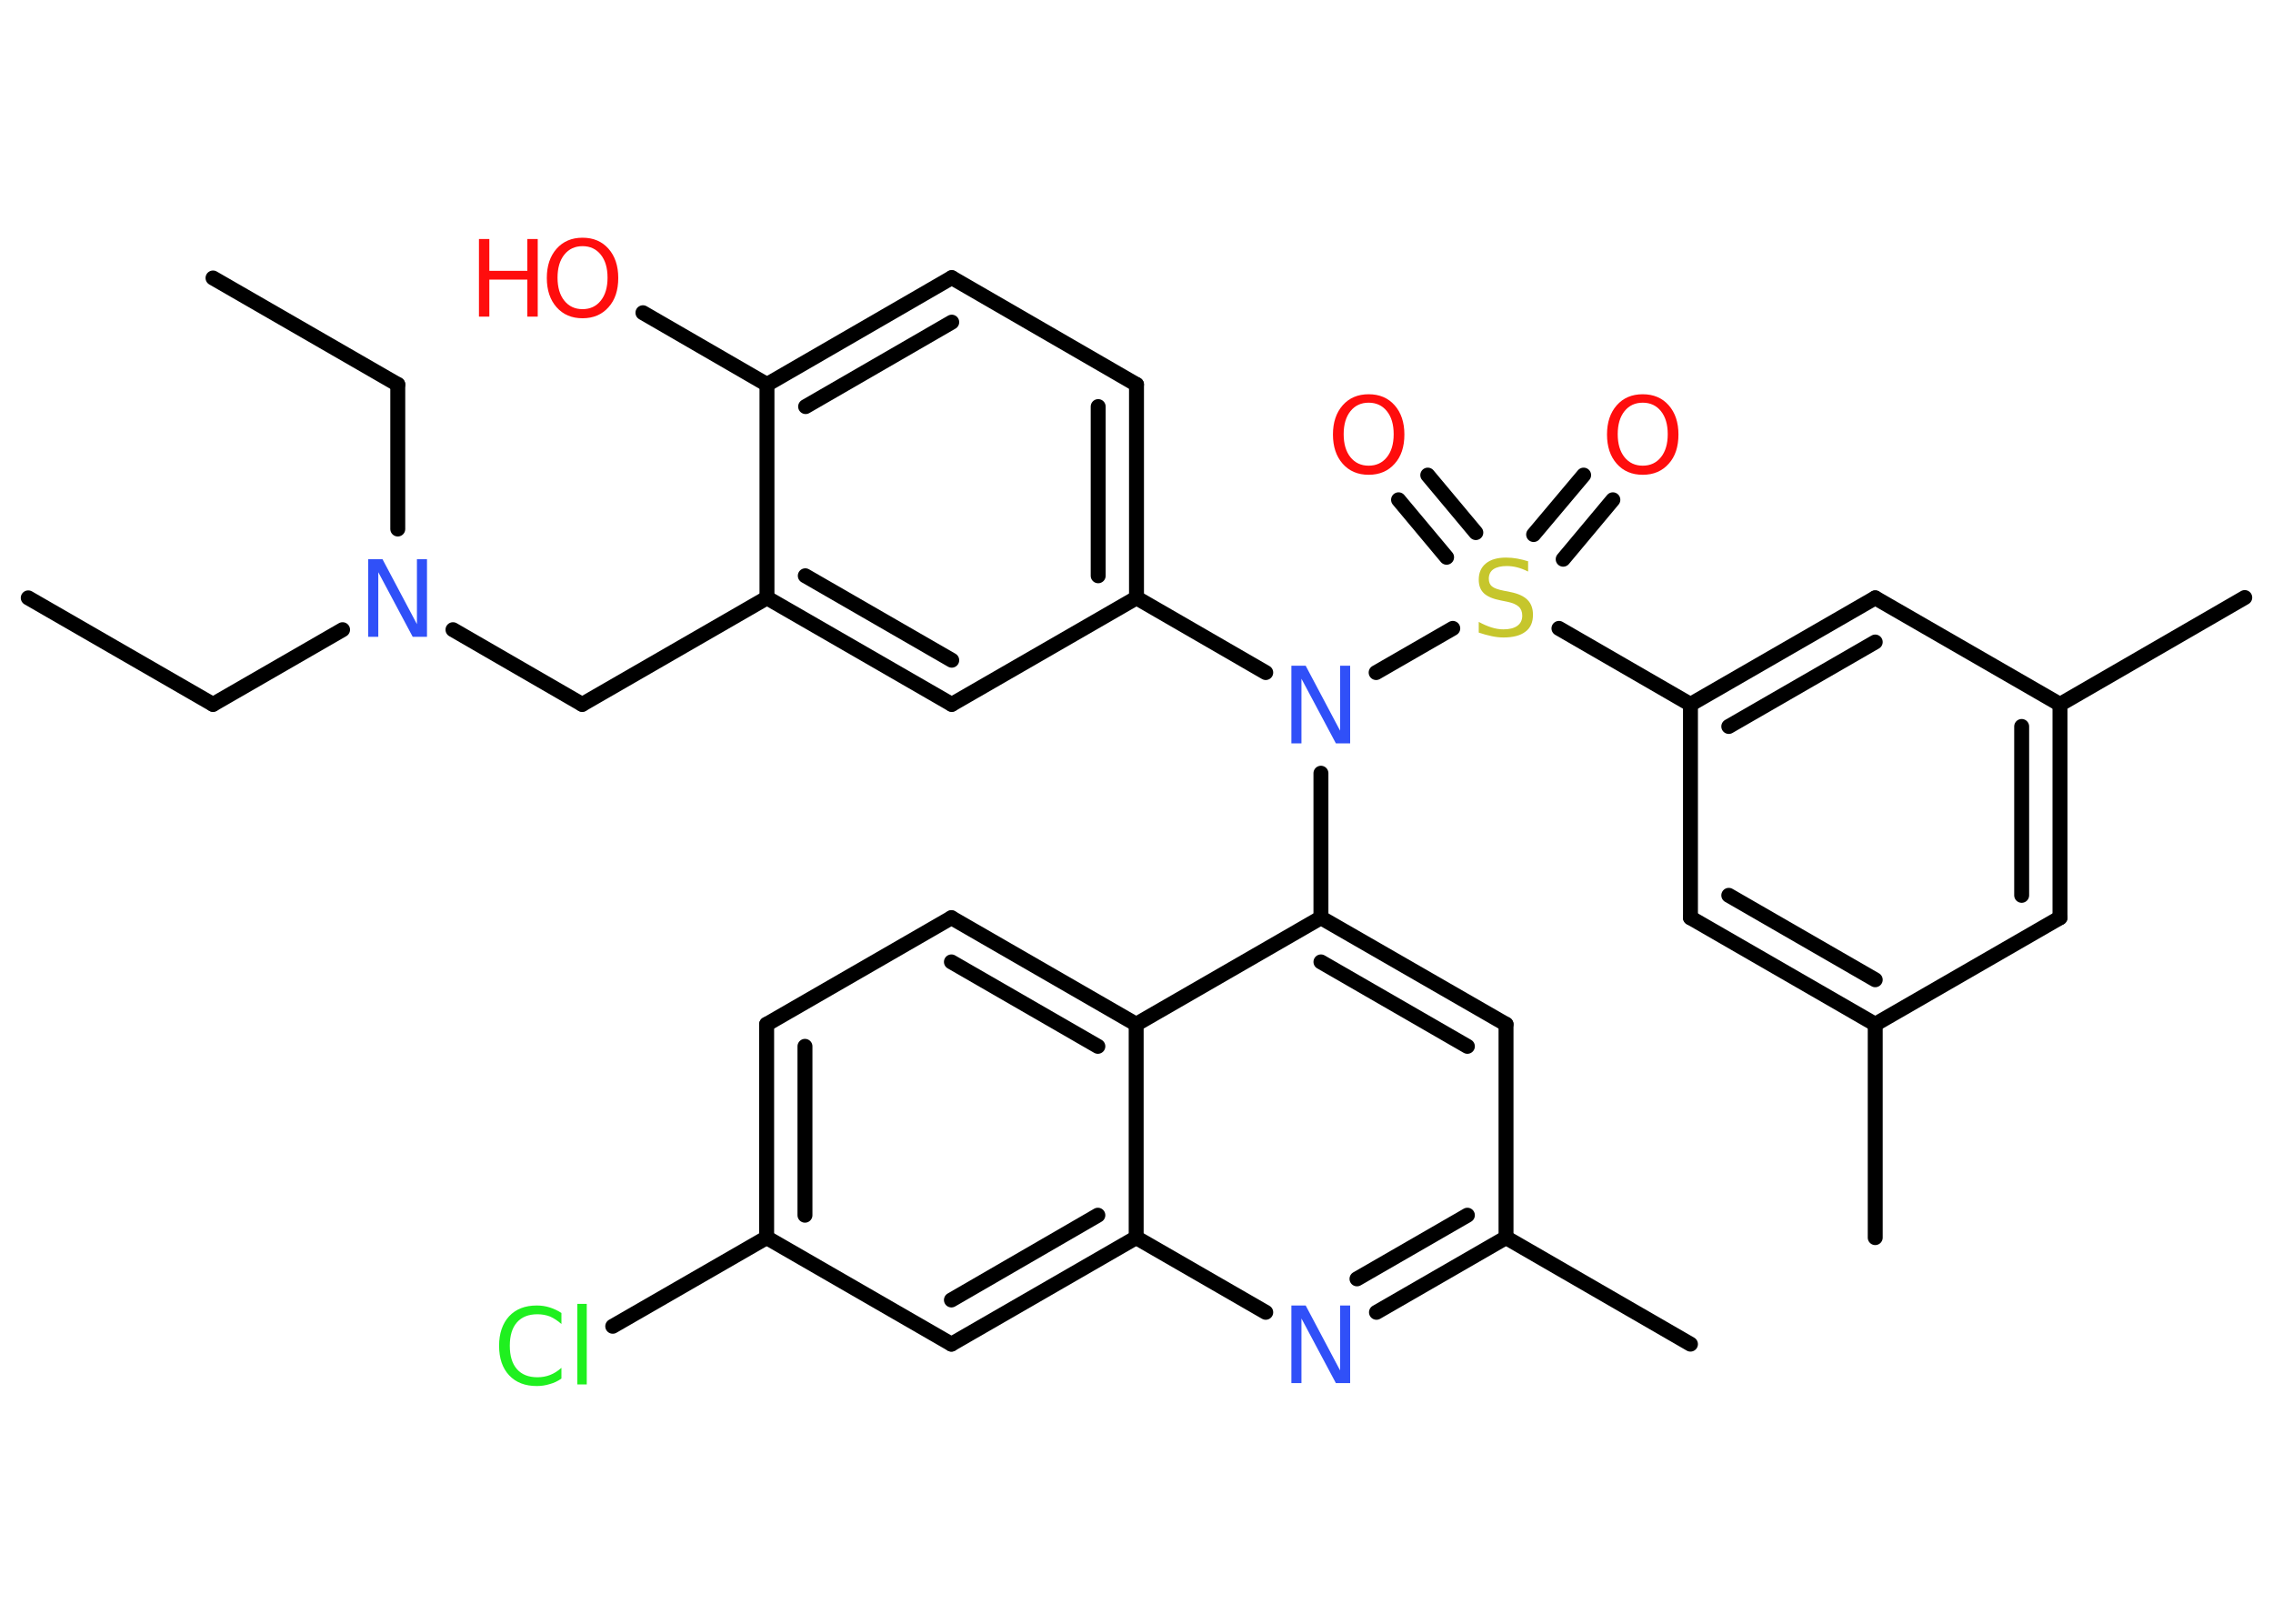 <?xml version='1.0' encoding='UTF-8'?>
<!DOCTYPE svg PUBLIC "-//W3C//DTD SVG 1.1//EN" "http://www.w3.org/Graphics/SVG/1.1/DTD/svg11.dtd">
<svg version='1.2' xmlns='http://www.w3.org/2000/svg' xmlns:xlink='http://www.w3.org/1999/xlink' width='70.0mm' height='50.0mm' viewBox='0 0 70.0 50.0'>
  <desc>Generated by the Chemistry Development Kit (http://github.com/cdk)</desc>
  <g stroke-linecap='round' stroke-linejoin='round' stroke='#000000' stroke-width='.46' fill='#FF0D0D'>
    <rect x='.0' y='.0' width='70.0' height='50.0' fill='#FFFFFF' stroke='none'/>
    <g id='mol1' class='mol'>
      <line id='mol1bnd1' class='bond' x1='.87' y1='18.41' x2='6.56' y2='21.69'/>
      <line id='mol1bnd2' class='bond' x1='6.56' y1='21.69' x2='10.55' y2='19.39'/>
      <line id='mol1bnd3' class='bond' x1='12.25' y1='16.29' x2='12.25' y2='11.84'/>
      <line id='mol1bnd4' class='bond' x1='12.25' y1='11.84' x2='6.56' y2='8.56'/>
      <line id='mol1bnd5' class='bond' x1='13.95' y1='19.39' x2='17.93' y2='21.69'/>
      <line id='mol1bnd6' class='bond' x1='17.93' y1='21.69' x2='23.62' y2='18.41'/>
      <g id='mol1bnd7' class='bond'>
        <line x1='23.62' y1='18.41' x2='29.31' y2='21.69'/>
        <line x1='24.8' y1='17.73' x2='29.31' y2='20.33'/>
      </g>
      <line id='mol1bnd8' class='bond' x1='29.31' y1='21.69' x2='35.0' y2='18.41'/>
      <line id='mol1bnd9' class='bond' x1='35.0' y1='18.41' x2='38.98' y2='20.71'/>
      <line id='mol1bnd10' class='bond' x1='40.68' y1='23.81' x2='40.68' y2='28.26'/>
      <g id='mol1bnd11' class='bond'>
        <line x1='46.38' y1='31.54' x2='40.68' y2='28.26'/>
        <line x1='45.19' y1='32.22' x2='40.68' y2='29.62'/>
      </g>
      <line id='mol1bnd12' class='bond' x1='46.38' y1='31.54' x2='46.38' y2='38.11'/>
      <line id='mol1bnd13' class='bond' x1='46.38' y1='38.11' x2='52.06' y2='41.39'/>
      <g id='mol1bnd14' class='bond'>
        <line x1='42.39' y1='40.41' x2='46.38' y2='38.11'/>
        <line x1='41.79' y1='39.38' x2='45.19' y2='37.42'/>
      </g>
      <line id='mol1bnd15' class='bond' x1='38.98' y1='40.41' x2='34.99' y2='38.11'/>
      <g id='mol1bnd16' class='bond'>
        <line x1='29.3' y1='41.39' x2='34.99' y2='38.11'/>
        <line x1='29.3' y1='40.03' x2='33.81' y2='37.42'/>
      </g>
      <line id='mol1bnd17' class='bond' x1='29.3' y1='41.39' x2='23.61' y2='38.11'/>
      <line id='mol1bnd18' class='bond' x1='23.61' y1='38.11' x2='18.87' y2='40.84'/>
      <g id='mol1bnd19' class='bond'>
        <line x1='23.61' y1='31.54' x2='23.61' y2='38.11'/>
        <line x1='24.79' y1='32.22' x2='24.79' y2='37.42'/>
      </g>
      <line id='mol1bnd20' class='bond' x1='23.61' y1='31.54' x2='29.3' y2='28.26'/>
      <g id='mol1bnd21' class='bond'>
        <line x1='34.99' y1='31.54' x2='29.3' y2='28.26'/>
        <line x1='33.81' y1='32.22' x2='29.3' y2='29.62'/>
      </g>
      <line id='mol1bnd22' class='bond' x1='40.68' y1='28.26' x2='34.99' y2='31.54'/>
      <line id='mol1bnd23' class='bond' x1='34.99' y1='38.11' x2='34.99' y2='31.54'/>
      <line id='mol1bnd24' class='bond' x1='42.38' y1='20.71' x2='44.74' y2='19.35'/>
      <g id='mol1bnd25' class='bond'>
        <line x1='47.23' y1='16.46' x2='48.77' y2='14.63'/>
        <line x1='48.14' y1='17.22' x2='49.67' y2='15.39'/>
      </g>
      <g id='mol1bnd26' class='bond'>
        <line x1='44.55' y1='17.16' x2='43.07' y2='15.39'/>
        <line x1='45.45' y1='16.4' x2='43.97' y2='14.63'/>
      </g>
      <line id='mol1bnd27' class='bond' x1='48.01' y1='19.35' x2='52.06' y2='21.69'/>
      <g id='mol1bnd28' class='bond'>
        <line x1='57.75' y1='18.41' x2='52.06' y2='21.69'/>
        <line x1='57.75' y1='19.77' x2='53.24' y2='22.37'/>
      </g>
      <line id='mol1bnd29' class='bond' x1='57.75' y1='18.41' x2='63.44' y2='21.69'/>
      <line id='mol1bnd30' class='bond' x1='63.44' y1='21.69' x2='69.13' y2='18.4'/>
      <g id='mol1bnd31' class='bond'>
        <line x1='63.44' y1='28.26' x2='63.44' y2='21.69'/>
        <line x1='62.26' y1='27.57' x2='62.26' y2='22.37'/>
      </g>
      <line id='mol1bnd32' class='bond' x1='63.44' y1='28.26' x2='57.75' y2='31.54'/>
      <line id='mol1bnd33' class='bond' x1='57.75' y1='31.54' x2='57.75' y2='38.11'/>
      <g id='mol1bnd34' class='bond'>
        <line x1='52.06' y1='28.26' x2='57.75' y2='31.54'/>
        <line x1='53.24' y1='27.57' x2='57.75' y2='30.17'/>
      </g>
      <line id='mol1bnd35' class='bond' x1='52.06' y1='21.69' x2='52.06' y2='28.26'/>
      <g id='mol1bnd36' class='bond'>
        <line x1='35.0' y1='18.41' x2='35.0' y2='11.84'/>
        <line x1='33.82' y1='17.73' x2='33.82' y2='12.52'/>
      </g>
      <line id='mol1bnd37' class='bond' x1='35.0' y1='11.84' x2='29.31' y2='8.55'/>
      <g id='mol1bnd38' class='bond'>
        <line x1='29.31' y1='8.55' x2='23.62' y2='11.84'/>
        <line x1='29.31' y1='9.92' x2='24.81' y2='12.52'/>
      </g>
      <line id='mol1bnd39' class='bond' x1='23.62' y1='18.41' x2='23.62' y2='11.84'/>
      <line id='mol1bnd40' class='bond' x1='23.62' y1='11.84' x2='19.8' y2='9.63'/>
      <path id='mol1atm3' class='atom' d='M11.35 17.22h.43l1.06 2.0v-2.0h.31v2.39h-.44l-1.06 -1.99v1.99h-.31v-2.39z' stroke='none' fill='#3050F8'/>
      <path id='mol1atm10' class='atom' d='M39.78 20.5h.43l1.06 2.0v-2.0h.31v2.39h-.44l-1.06 -1.99v1.99h-.31v-2.39z' stroke='none' fill='#3050F8'/>
      <path id='mol1atm15' class='atom' d='M39.78 40.2h.43l1.06 2.0v-2.0h.31v2.39h-.44l-1.06 -1.99v1.99h-.31v-2.39z' stroke='none' fill='#3050F8'/>
      <path id='mol1atm19' class='atom' d='M17.29 40.43v.34q-.17 -.15 -.35 -.23q-.18 -.07 -.39 -.07q-.41 .0 -.63 .25q-.22 .25 -.22 .72q.0 .47 .22 .72q.22 .25 .63 .25q.21 .0 .39 -.07q.18 -.07 .35 -.22v.33q-.17 .12 -.36 .17q-.19 .06 -.4 .06q-.54 .0 -.85 -.33q-.31 -.33 -.31 -.91q.0 -.57 .31 -.91q.31 -.33 .85 -.33q.21 .0 .4 .06q.19 .06 .36 .17zM17.78 40.15h.29v2.48h-.29v-2.48z' stroke='none' fill='#1FF01F'/>
      <path id='mol1atm23' class='atom' d='M47.06 17.29v.31q-.18 -.09 -.34 -.13q-.16 -.04 -.32 -.04q-.26 .0 -.41 .1q-.14 .1 -.14 .29q.0 .16 .1 .24q.1 .08 .36 .13l.2 .04q.36 .07 .53 .24q.17 .17 .17 .46q.0 .35 -.23 .52q-.23 .18 -.68 .18q-.17 .0 -.36 -.04q-.19 -.04 -.4 -.11v-.33q.2 .11 .39 .17q.19 .06 .37 .06q.28 .0 .43 -.11q.15 -.11 .15 -.31q.0 -.18 -.11 -.28q-.11 -.1 -.35 -.15l-.2 -.04q-.36 -.07 -.52 -.22q-.16 -.15 -.16 -.42q.0 -.32 .22 -.5q.22 -.18 .62 -.18q.17 .0 .34 .03q.17 .03 .36 .09z' stroke='none' fill='#C6C62C'/>
      <path id='mol1atm24' class='atom' d='M50.59 12.4q-.35 .0 -.56 .26q-.21 .26 -.21 .71q.0 .45 .21 .71q.21 .26 .56 .26q.35 .0 .56 -.26q.21 -.26 .21 -.71q.0 -.45 -.21 -.71q-.21 -.26 -.56 -.26zM50.59 12.14q.5 .0 .8 .34q.3 .34 .3 .9q.0 .57 -.3 .9q-.3 .34 -.8 .34q-.5 .0 -.8 -.34q-.3 -.34 -.3 -.9q.0 -.56 .3 -.9q.3 -.34 .8 -.34z' stroke='none'/>
      <path id='mol1atm25' class='atom' d='M42.15 12.4q-.35 .0 -.56 .26q-.21 .26 -.21 .71q.0 .45 .21 .71q.21 .26 .56 .26q.35 .0 .56 -.26q.21 -.26 .21 -.71q.0 -.45 -.21 -.71q-.21 -.26 -.56 -.26zM42.15 12.14q.5 .0 .8 .34q.3 .34 .3 .9q.0 .57 -.3 .9q-.3 .34 -.8 .34q-.5 .0 -.8 -.34q-.3 -.34 -.3 -.9q.0 -.56 .3 -.9q.3 -.34 .8 -.34z' stroke='none'/>
      <g id='mol1atm37' class='atom'>
        <path d='M17.94 7.58q-.35 .0 -.56 .26q-.21 .26 -.21 .71q.0 .45 .21 .71q.21 .26 .56 .26q.35 .0 .56 -.26q.21 -.26 .21 -.71q.0 -.45 -.21 -.71q-.21 -.26 -.56 -.26zM17.94 7.32q.5 .0 .8 .34q.3 .34 .3 .9q.0 .57 -.3 .9q-.3 .34 -.8 .34q-.5 .0 -.8 -.34q-.3 -.34 -.3 -.9q.0 -.56 .3 -.9q.3 -.34 .8 -.34z' stroke='none'/>
        <path d='M14.75 7.36h.32v.98h1.17v-.98h.32v2.39h-.32v-1.14h-1.17v1.14h-.32v-2.39z' stroke='none'/>
      </g>
    </g>
  </g>
</svg>
